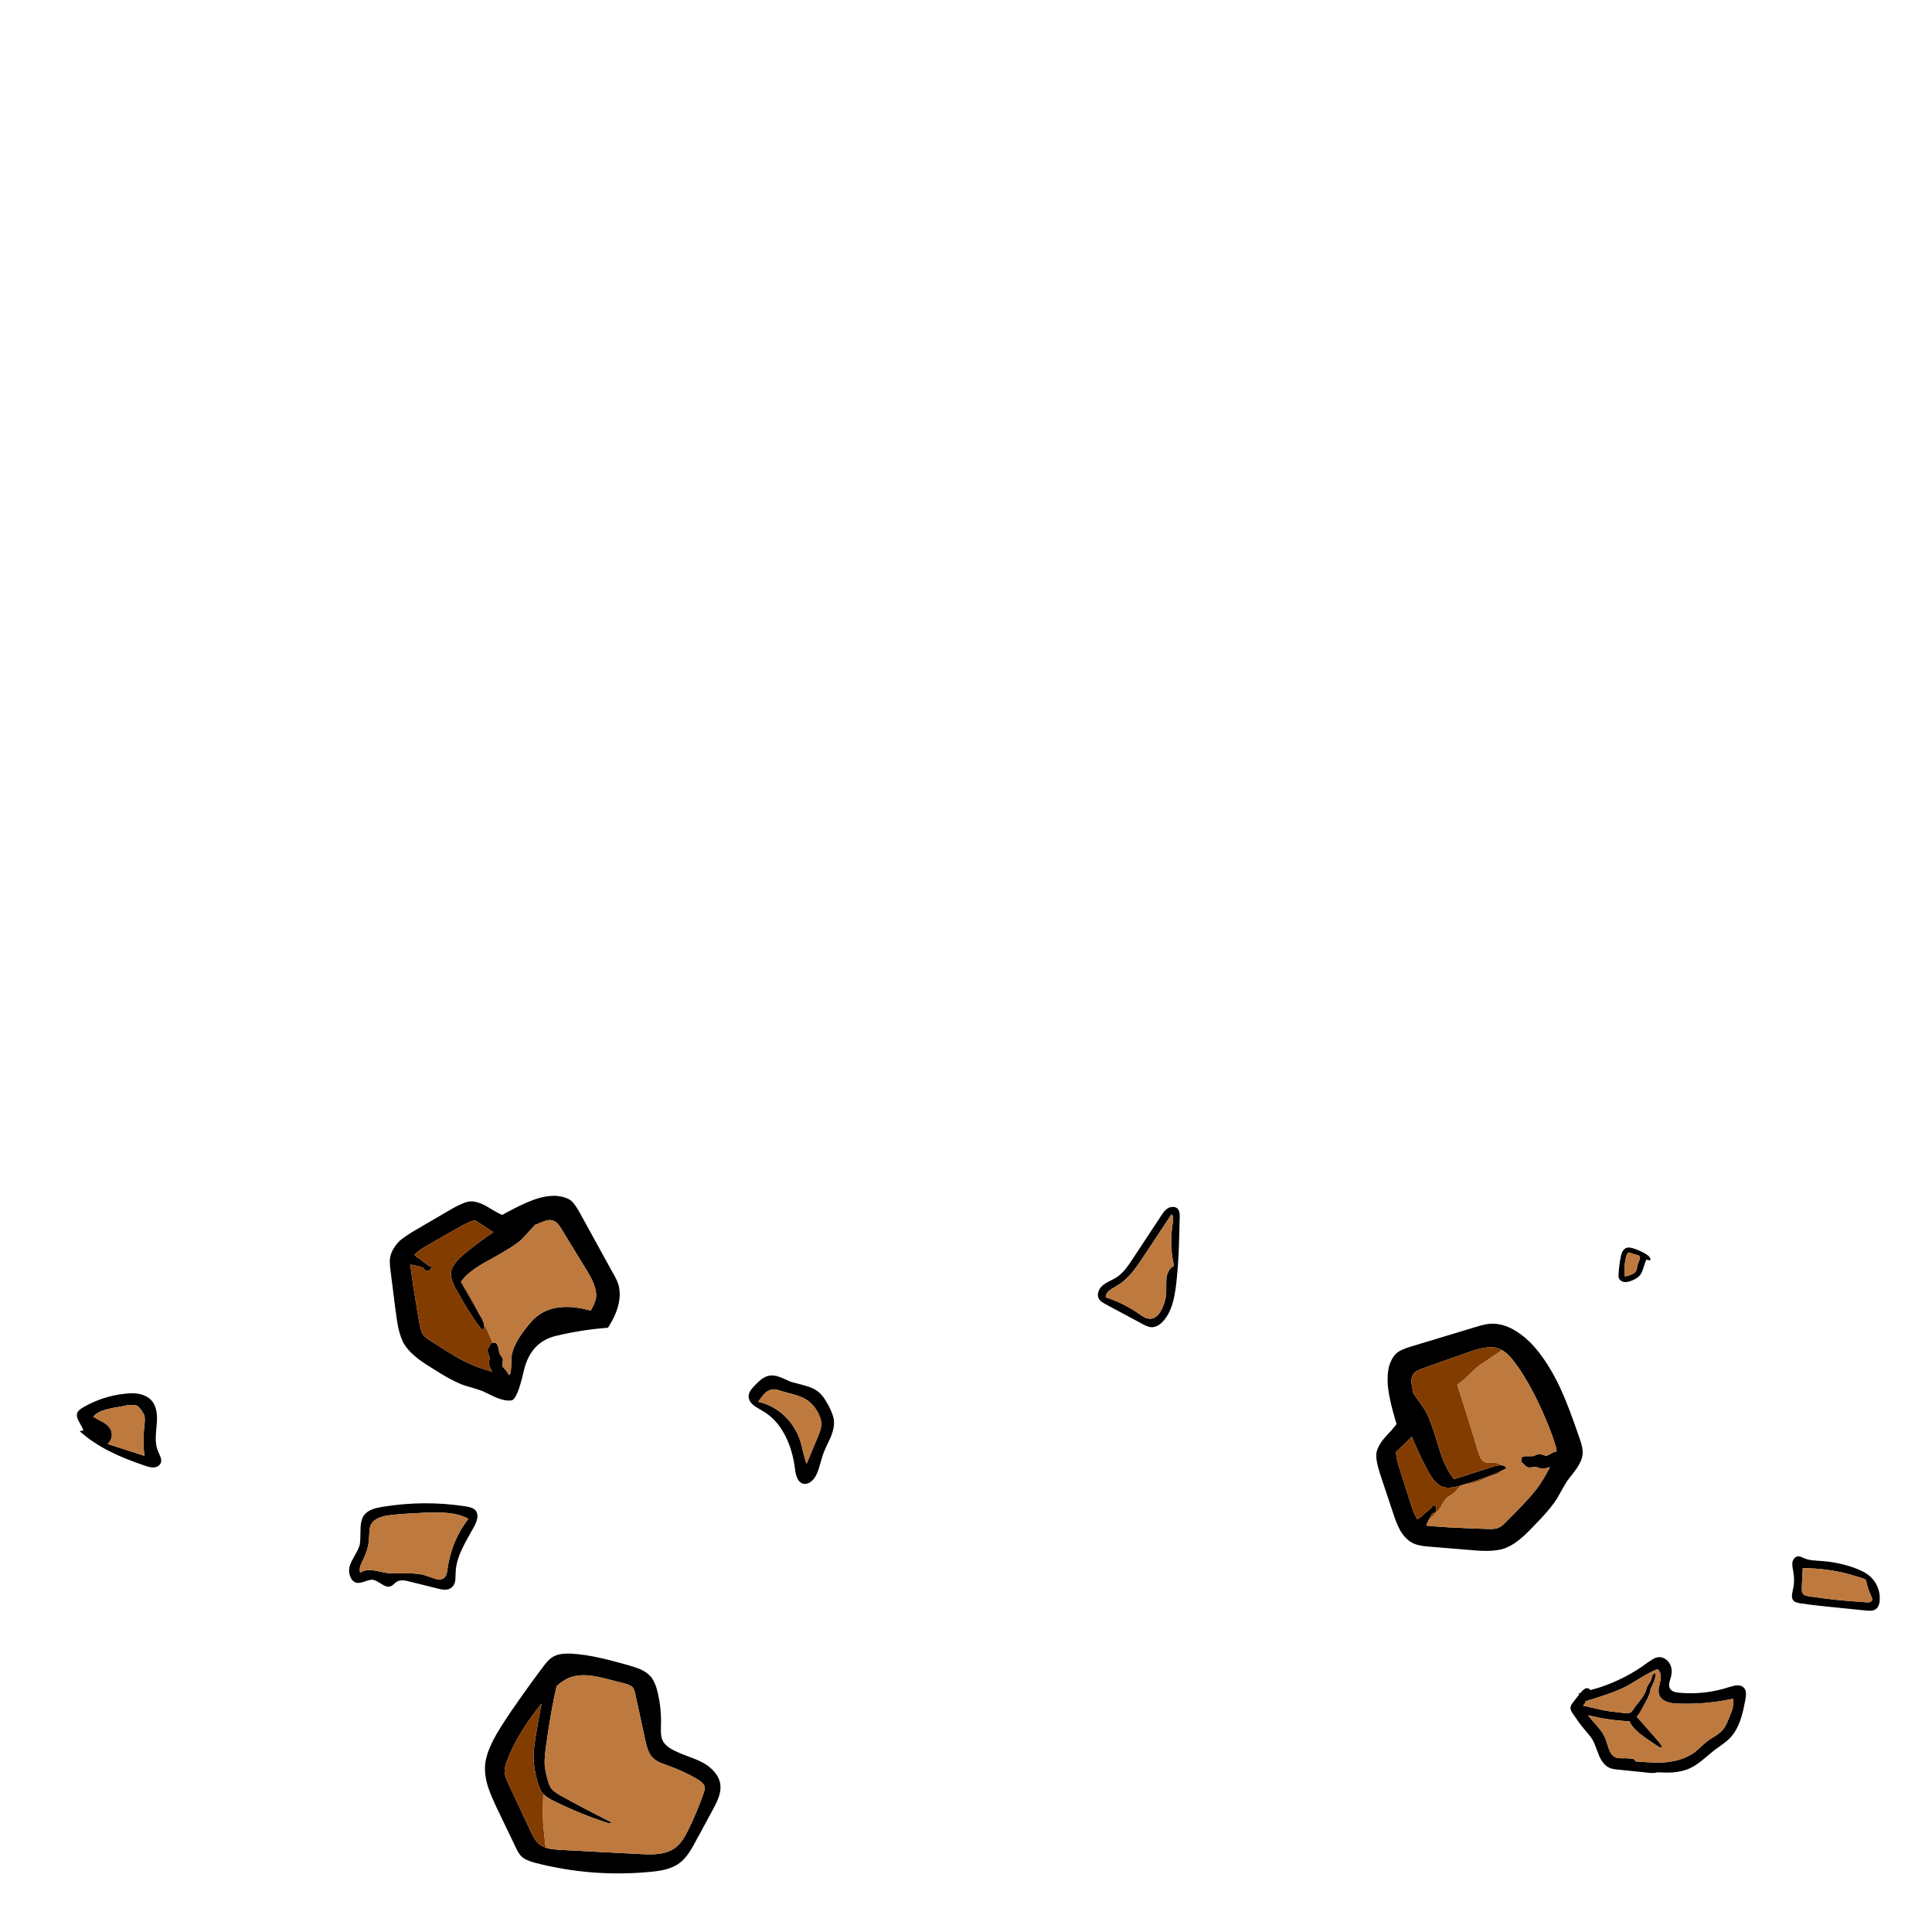 
<svg xmlns="http://www.w3.org/2000/svg" version="1.1" xmlns:xlink="http://www.w3.org/1999/xlink" preserveAspectRatio="none" x="0px" y="0px" width="500px" height="500px" viewBox="0 0 500 500">
<defs>
<g id="Ground_Break_debri_shrapnal_10G_0_Layer0_0_FILL">
<path fill="#000000" stroke="none" d="
M 31.55 -8.7
Q 27.8 -7.25 21.7 -2.2
L -13.4 26.45
Q -19.75 31.5 -22.1 35.15 -22.6 35.9 -22.85 36.7 -34 46.8 -39.6 53.3 -48.95 64.3 -53.1 75.3 -56.3 84 -57.75 97.35 -58.5 105 -59.8 120.15 -60.45 125.1 -62.15 134.8 -63.6 143.5 -63.45 149.45 -63.3 163.6 -55.55 179.65 -50.6 190.05 -38.8 207.15 -35.45 211.95 -32.75 214.3 -28.7 217.65 -24.7 217.65 -19.65 217.8 -15.25 213 -12.35 209.75 -9 203.25 8.5 168.65 37.8 144.15 45.85 137.15 51.65 138.6 55.7 139.35 58.8 143.9 60.6 146.5 63.7 152.45 69.55 162.05 78.5 164.5 83.45 166.05 88.35 164.9 93.55 163.75 96.9 160.25 99.75 157 101.3 151.65 101.85 149.75 103.25 141.95 108.95 102.3 127.75 64.95 131.5 58.05 134.5 52.75 137.5 53.4 139.55 51.7 142.8 49.25 142 41.1
L 141.9 39.3
Q 142.55 37.85 143.3 36.55
L 141.5 36.4 139.95 22.8
Q 139.15 15.8 136.85 13.2 134.1 10.35 127.35 9.35 111.3 6.2 101.05 5.3 93.8 4.8 90.15 4.4 83.95 3.9 79.4 2.7 74.75 1.4 67.75 -1.8 58 -6.25 56.2 -7 41.3 -12.85 31.55 -8.7
M 126.45 35.15
L 128 35.25
Q 123.75 43.55 117.8 55.1 105.45 78.95 100.55 94.75 99.25 99.05 93.95 120.55 90.15 136.35 85.75 145.85 81.2 146.6 76.8 143.35 72.95 140.65 70.05 136 66.55 130.3 64.65 127.55 61.25 122.9 57.5 120.95 50.75 117.3 41.8 121.2 34.8 124.3 27.4 131.6 -2.25 159.2 -25.2 194.6 -30.8 190.7 -35.2 183.3 -37.65 178.75 -41.65 169.15 -47 157.25 -47.25 150.25 -47.5 145.2 -46.1 137.8 -44 129.35 -43.35 125.2 -42.45 120.05 -42.05 110.95 -41.65 101 -41.15 96.7 -37.25 73.75 -17.15 51.6 -10.05 44.05 1.65 33.85 6.95 29.15 11.2 25.55
L 16 25.9
Q 22.9 20.75 25.5 18 29.1 14.15 31.05 12.45 34.3 9.35 37.4 8.3 42.05 6.75 47.9 8.4 51.8 9.6 57.9 12.95 67.1 17.65 70.45 18.8 79 21.8 97.7 22.7 104.7 23.05 110.25 23.85
L 96.15 32.9
Q 80.2 43.55 62.7 59 61.25 60.15 60.2 61.3 58.15 60.3 55.05 59.65 46.75 58.05 36 59.25 29.75 59.9 16.9 62.35
L 2.8 65.2
Q -1.35 66.35 -2.15 68.2 1.25 70.25 9.4 70.8
L 53.6 73.65
Q 55.55 73.75 57.25 73.65 57.5 76.75 58 79.45 58.4 81.65 60.5 88.55
L 65.15 103.95
Q 67.5 110.45 68.15 111.6 69.3 113.55 71.9 117.3 72.65 118.75 74.2 123.65 76.95 131.6 81.85 138.2 82.5 139.1 83.05 139.1 84.6 139.5 84.85 137.4 85.25 135.2 83.7 132.2 81.75 129 80.95 127.3 80.3 125.6 79.65 122.35 78.9 118.75 78.5 117.45 78 115.9 76.7 113.55 75.15 110.7 74.75 109.8 72.4 104.75 71.35 96.05 69.95 83.6 69.55 81.8 68.5 77.5 68.4 76.1 68 72.7 68.9 70.4 69.95 68.05 74.1 64.7
L 83.55 57.3
Q 92.5 49.9 99.35 45.35
L 125.45 28.9
Q 125.15 28 125.05 27.35 126.1 29.95 126.45 35.15 Z"/>

<path fill="#BD793E" stroke="none" d="
M 128 35.25
L 126.45 35.15
Q 126.1 29.95 125.05 27.35 125.15 28 125.45 28.9
L 99.35 45.35
Q 92.5 49.9 83.55 57.3
L 74.1 64.7
Q 69.95 68.05 68.9 70.4 68 72.7 68.4 76.1 68.5 77.5 69.55 81.8 69.95 83.6 71.35 96.05 72.4 104.75 74.75 109.8 75.15 110.7 76.7 113.55 78 115.9 78.5 117.45 78.9 118.75 79.65 122.35 80.3 125.6 80.95 127.3 81.75 129 83.7 132.2 85.25 135.2 84.85 137.4 84.6 139.5 83.05 139.1 82.5 139.1 81.85 138.2 76.95 131.6 74.2 123.65 72.65 118.75 71.9 117.3 69.3 113.55 68.15 111.6 67.5 110.45 65.15 103.95
L 60.5 88.55
Q 58.4 81.65 58 79.45 57.5 76.75 57.25 73.65 55.55 73.75 53.6 73.65
L 9.4 70.8
Q 1.25 70.25 -2.15 68.2 -1.35 66.35 2.8 65.2
L 16.9 62.35
Q 29.75 59.9 36 59.25 46.75 58.05 55.05 59.65 58.15 60.3 60.2 61.3 61.25 60.15 62.7 59 80.2 43.55 96.15 32.9
L 110.25 23.85
Q 104.7 23.05 97.7 22.7 79 21.8 70.45 18.8 67.1 17.65 57.9 12.95 51.8 9.6 47.9 8.4 42.05 6.75 37.4 8.3 34.3 9.35 31.05 12.45 29.1 14.15 25.5 18 22.9 20.75 16 25.9
L 11.2 25.55
Q 6.95 29.15 1.65 33.85 -10.05 44.05 -17.15 51.6 -37.25 73.75 -41.15 96.7 -41.65 101 -42.05 110.95 -42.45 120.05 -43.35 125.2 -44 129.35 -46.1 137.8 -47.5 145.2 -47.25 150.25 -47 157.25 -41.65 169.15 -37.65 178.75 -35.2 183.3 -30.8 190.7 -25.2 194.6 -2.25 159.2 27.4 131.6 34.8 124.3 41.8 121.2 50.75 117.3 57.5 120.95 61.25 122.9 64.65 127.55 66.55 130.3 70.05 136 72.95 140.65 76.8 143.35 81.2 146.6 85.75 145.85 90.15 136.35 93.95 120.55 99.25 99.05 100.55 94.75 105.45 78.95 117.8 55.1 123.75 43.55 128 35.25 Z"/>
</g>

<g id="Ground_Break_debri_shrapnal_9G_0_Layer0_0_FILL">
<path fill="#000000" stroke="none" d="
M 56.15 18.65
Q 56.05 16.2 55.75 14.9 55.25 12.85 54 11.8 52.25 10.25 49.1 10.65 47.9 10.8 43.55 12.1 35.65 14.45 26.4 11.55 18.45 9.05 10.7 3.1 5.55 -1.05 2.5 0.4 0.85 1.2 0.25 3.35 -0.25 5.3 0.25 7.5 0.75 9.9 2.65 13.25 5.6 18.55 5.75 18.9 7.25 21.95 9.55 28.5 11.9 34.1 15.3 36.5 17.35 37.95 21.85 39.4 25.1 40.3 26.6 40.55 29.3 40.95 31.45 40.6 34.4 40.1 38.25 37.7 44.3 33.85 44.65 33.7 48.35 32.2 50.15 31.35 53.2 29.85 54.55 27.8 55.7 26 56.05 23.4 56.25 21.7 56.15 18.65
M 48.85 13.7
Q 49.05 15.3 49.55 18.45 49.8 21.2 48.85 22.95 48.15 24.35 46.5 25.55 45.65 26.1 43.35 27.35 41.55 28.45 37.9 30.7 34.7 32.55 32.05 33.2 28.05 34.1 23.45 32.85 19.45 31.7 17.55 29.5 16.6 28.45 15.75 26.9 15.5 26.4 14.45 24.05
L 8.3 9.4
Q 10.35 10.2 13.4 12.1 17.2 14.45 18.3 15 22.95 17.55 28.85 18.45 32.85 18.8 35.75 18.55 43.1 17.7 48.85 13.7 Z"/>

<path fill="#BD793E" stroke="none" d="
M 49.55 18.45
Q 49.05 15.3 48.85 13.7 43.1 17.7 35.75 18.55 32.85 18.8 28.85 18.45 22.95 17.55 18.3 15 17.2 14.45 13.4 12.1 10.35 10.2 8.3 9.4
L 14.45 24.05
Q 15.5 26.4 15.75 26.9 16.6 28.45 17.55 29.5 19.45 31.7 23.45 32.85 28.05 34.1 32.05 33.2 34.7 32.55 37.9 30.7 41.55 28.45 43.35 27.35 45.65 26.1 46.5 25.55 48.15 24.35 48.85 22.95 49.8 21.2 49.55 18.45 Z"/>
</g>

<g id="Ground_Break_debri_shrapnal_8G_0_Layer1_0_FILL">
<path fill="#000000" stroke="none" d="
M 84.5 44.25
L 86.75 13.85
Q 87.05 9.8 86.35 7.7 84.75 3.15 78.15 1.15 72.3 -0.6 64.9 0.3 59.45 0.95 51.6 3.3 40.95 6.6 28 11.65 20.45 14.65 4.85 21.15 3.1 21.95 2.45 22.4 1.2 23.2 0.55 24.25 -0.4 25.85 0.3 28 1 30 2.6 31.25 4.05 32.3 6.15 32.95 7.5 33.3 10.1 33.7 36.35 38.15 46.45 39.75 52.2 40.65 55.45 41.55 60.25 42.9 63.65 45.1 64.8 45.85 68.05 48.5 70.75 50.7 72.6 51.65 75.25 53 78.05 52.8 81.1 52.6 82.7 50.6 83.65 49.35 84.05 47.6 84.3 46.5 84.5 44.25
M 70.85 5.75
Q 78.7 6.05 80.85 10.4 81.85 12.3 81.7 15.05 81.65 16.6 80.95 19.85 78.45 33.35 79.9 46.2 77.65 47.5 74.55 46.05 73.05 45.3 69.45 42.65 64.05 38.6 56 36.25 50.95 34.8 41.2 33.2 26.45 30.65 5.8 27.25 6.15 25.9 7.75 25.05 8.8 24.5 10.85 23.95 26.6 19.9 39.05 10.5 40.85 12.1 43.65 12.4 46.1 12.7 48.8 12 50.65 11.45 53.55 10.15 57.2 8.45 58.3 8.05 64.2 5.6 70.85 5.75 Z"/>

<path fill="#BD793E" stroke="none" d="
M 80.85 10.4
Q 78.7 6.05 70.85 5.75 64.2 5.6 58.3 8.05 57.2 8.45 53.55 10.15 50.65 11.45 48.8 12 46.1 12.7 43.65 12.4 40.85 12.1 39.05 10.5 26.6 19.9 10.85 23.95 8.8 24.5 7.75 25.05 6.15 25.9 5.8 27.25 26.45 30.65 41.2 33.2 50.95 34.8 56 36.25 64.05 38.6 69.45 42.65 73.05 45.3 74.55 46.05 77.65 47.5 79.9 46.2 78.45 33.35 80.95 19.85 81.65 16.6 81.7 15.05 81.85 12.3 80.85 10.4 Z"/>
</g>

<g id="Ground_Break_debri_shrapnal_7G_0_Layer0_0_FILL">
<path fill="#000000" stroke="none" d="
M 66.2 17.2
Q 67.55 14.7 68.05 13.15 68.8 10.85 68.45 8.9 67.6 5.1 62.55 2.7 57.4 0.05 51.4 0 45.45 -0.05 40.3 2.45 34.4 5.25 27.6 12.9 17.5 24.3 11.05 37.85 8 43.7 7.95 43.85 6 47.2 3.95 49.2 3.25 49.9 1.75 51.3 0.5 52.6 0.2 53.85 -0.35 55.6 0.75 57.5 1.7 59.25 3.5 60.3 4.95 61.1 7.15 61.65 9.75 62.25 11.05 62.55 19.1 64.3 25.15 68.7 28.35 70.9 29.65 71.5 32.4 72.75 34.5 71.9 35.65 71.4 36.65 70.25 37.2 69.6 38.35 67.95 42.1 61.9 49 49.2 60.5 27.85 66.2 17.2
M 41.25 7.3
Q 41.85 7 42.75 7.1 42.95 7.15 44.25 7.4 49.6 8.45 55.75 8.15 57.55 8.05 58.45 8.2 59.85 8.45 60.5 9.45 61.3 10.85 59.95 13.75 53.85 25.9 51.65 30.15 46.9 39.35 42.85 46.3
L 35.75 58.45
Q 33.9 61.25 32.55 61.9 31.25 62.4 29.6 62.05 28.6 61.85 26.75 61.05 16.95 56.6 11.35 53.75 19.2 34.7 31.05 19.25 33.75 15.7 39.55 8.8 40.45 7.6 41.25 7.3 Z"/>

<path fill="#BD793E" stroke="none" d="
M 42.75 7.1
Q 41.85 7 41.25 7.3 40.45 7.6 39.55 8.8 33.75 15.7 31.05 19.25 19.2 34.7 11.35 53.75 16.95 56.6 26.75 61.05 28.6 61.85 29.6 62.05 31.25 62.4 32.55 61.9 33.9 61.25 35.75 58.45
L 42.85 46.3
Q 46.9 39.35 51.65 30.15 53.85 25.9 59.95 13.75 61.3 10.85 60.5 9.45 59.85 8.45 58.45 8.2 57.55 8.05 55.75 8.15 49.6 8.45 44.25 7.4 42.95 7.15 42.75 7.1 Z"/>
</g>

<g id="Ground_Break_debri_shrapnal_6G_0_Layer0_0_FILL">
<path fill="#000000" stroke="none" d="
M -1.9 -175.95
Q -22.2 -157.75 -52.7 -109.8 -64.7 -109 -87.6 -110.3 -108.7 -110.6 -120.45 -103.3 -130.85 -96 -145.2 -72.8
L -185.8 -6.1
Q -198.85 15 -204.05 28.3 -210.55 48.6 -205.9 65.55 -203.3 74.4 -192.6 89 -138.95 164.25 -135.3 168.7 -118.1 191.35 -102.2 201.8 -88.4 210.1 -68.6 213.75 -56.1 216.4 -32.9 217.7 16.35 221.6 41.1 217.4 65.6 211.95 77.05 210.4 97.1 209.6 107 208.8 124.45 207 134.6 199.95 144.5 193.45 128.9 137.7 113.5 81.95 151.55 47.8 189.6 13.7 233.35 -14.45 237.5 -69.4 212.25 -97.05 204.2 -105.35 185.7 -116.3
L 77.05 -186.4
Q 62.45 -195.5 54.1 -197.85 40.85 -200.7 21.8 -192.4 9.3 -186.15 -1.9 -175.95
M -114.7 -49.6
Q -102.7 -69.15 -94.1 -75.65
L -65.2 -73.3
Q -57.9 -72 -51.65 -72.55 -68.85 -39.7 -82.9 -4.8 -92.8 21.5 -87.1 36.1 -82.4 48.35 -60.25 61.9 -17.8 89.25 9.3 101.5 15.05 103.85 19.75 106.2 22.35 100.2 16.85 93.65 16.1 92.9 15.55 92.35
L 15.3 92.1
Q 15.05 92.1 14.5 91.6 11.9 89 9.05 86.65
L 4.6 84.3
Q 4.35 84.05 4.1 84.05
L -61.55 43.4
Q -61.55 42.6 -61.3 41.55 -59.75 30.9 -54.8 18.65 -47.5 0.95 -32.4 -21.75 -3.2 -66.55 3.3 -85.3 4.6 -90 10.35 -112.65 11.4 -118.15 12.7 -123.1 20.5 -132.7 24.95 -137.65 34.85 -149.15 45 -147.3 49.45 -147.85 60.1 -141.85
L 146.85 -91.3
Q 179.7 -72 185.7 -53 185.7 -50.9 186.7 -48.3 188.3 -39.2 187.75 -27.75 108.55 -9.75 95.8 47.55 83.3 104.6 97.1 129.9 110.65 154.9 107.5 157.25 107 158 106.2 158.3 103.1 155.65 98.95 153.6 89.3 150.7 88.25 149.4 86.15 147.6 84.6 142.4 83.05 137.7 81.2 135.9 78.35 133.8 72.6 131.2 69.75 129.1 63.75 121.3 58.3 115.3 54.4 115.3
L 49.45 118.15 46.8 119.45
Q 47.85 122.05 46.8 127.55 46.8 132.5 47.1 134.85 48.1 137.95 52.3 141.1 57 145.25 58.3 147.1 61.15 155.4 62.95 158.3 66.1 162.2 72.85 166.6 74.2 167.9 75.75 168.2 48.65 174.15 29.9 175.45 12.7 176.8 -2.7 176 -17.8 175.45 -59.75 172.35 -71.2 171.55 -77.2 168.95 -83.45 165.55 -91.8 155.65 -101.4 143.95 -139.2 94.7
L -158.45 68.4
Q -162.4 63.2 -164.2 60.05
L -145.2 54.6
Q -140.75 53.8 -139.45 54.05 -134 56.15 -130.85 56.95
L -123.55 49.65 -125.9 48.6
Q -123.3 46.25 -125.4 44.15 -129.05 46.25 -140.25 44.15 -142.6 43.9 -152.75 41.85 -159.5 41.85 -162.1 41.05 -163.7 40.25 -166.3 39.75 -163.7 29.6 -156.1 17.1
L -114.7 -49.6 Z"/>

<path fill="#833C00" stroke="none" d="
M -61.3 41.55
Q -61.55 42.6 -61.55 43.4
L 4.1 84.05
Q -8.65 74.4 -19.85 67.1 -43.85 52.5 -61.3 41.55
M -94.1 -75.65
Q -102.7 -69.15 -114.7 -49.6
L -156.1 17.1
Q -163.7 29.6 -166.3 39.75 -163.7 40.25 -162.1 41.05 -159.5 41.85 -152.75 41.85 -142.6 43.9 -140.25 44.15 -129.05 46.25 -125.4 44.15 -123.3 46.25 -125.9 48.6
L -123.55 49.65 -130.85 56.95
Q -134 56.15 -139.45 54.05 -140.75 53.8 -145.2 54.6
L -164.2 60.05
Q -162.4 63.2 -158.45 68.4
L -139.2 94.7
Q -101.4 143.95 -91.8 155.65 -83.45 165.55 -77.2 168.95 -71.2 171.55 -59.75 172.35 -17.8 175.45 -2.7 176 12.7 176.8 29.9 175.45 48.65 174.15 75.75 168.2 74.2 167.9 72.85 166.6 66.1 162.2 62.95 158.3 61.15 155.4 58.3 147.1 57 145.25 52.3 141.1 48.1 137.95 47.1 134.85 46.8 132.5 46.8 127.55 47.85 122.05 46.8 119.45
L 49.45 118.15
Q 31.7 103.85 15.55 92.35 16.1 92.9 16.85 93.65 22.35 100.2 19.75 106.2 15.05 103.85 9.3 101.5 -17.8 89.25 -60.25 61.9 -82.4 48.35 -87.1 36.1 -92.8 21.5 -82.9 -4.8 -68.85 -39.7 -51.65 -72.55 -57.9 -72 -65.2 -73.3
L -94.1 -75.65 Z"/>

<path fill="#BD793E" stroke="none" d="
M 12.7 -123.1
Q 11.4 -118.15 10.35 -112.65 4.6 -90 3.3 -85.3 -3.2 -66.55 -32.4 -21.75 -47.5 0.95 -54.8 18.65 -59.75 30.9 -61.3 41.55 -43.85 52.5 -19.85 67.1 -8.65 74.4 4.1 84.05 4.35 84.05 4.6 84.3
L 9.05 86.65
Q 11.9 89 14.5 91.6 15.05 92.1 15.3 92.1
L 15.55 92.35
Q 31.7 103.85 49.45 118.15
L 54.4 115.3
Q 58.3 115.3 63.75 121.3 69.75 129.1 72.6 131.2 78.35 133.8 81.2 135.9 83.05 137.7 84.6 142.4 86.15 147.6 88.25 149.4 89.3 150.7 98.95 153.6 103.1 155.65 106.2 158.3 107 158 107.5 157.25 110.65 154.9 97.1 129.9 83.3 104.6 95.8 47.55 108.55 -9.75 187.75 -27.75 188.3 -39.2 186.7 -48.3 185.7 -50.9 185.7 -53 179.7 -72 146.85 -91.3
L 60.1 -141.85
Q 49.45 -147.85 45 -147.3 34.85 -149.15 24.95 -137.65 20.5 -132.7 12.7 -123.1 Z"/>
</g>

<g id="Ground_Break_debri_shrapnal_5G_0_Layer0_0_FILL">
<path fill="#000000" stroke="none" d="
M 42.15 34.6
Q 43.05 32.8 43.15 30.6 43.3 27.05 41.3 22.65 38.05 14.9 33.25 11.65 30.15 9.55 23.7 8 16.45 6.25 13.8 4.9 14.7 2.45 14.55 0.05 10.65 -0.5 7.25 5.45 3.6 11.85 0.8 21.75 0.15 24.55 0.05 26 -0.2 28.35 0.45 30.15 2.6 35.85 12.7 37.15 22.15 38.5 32.8 38.65 34.95 38.75 36.25 38.6 38.1 38.35 39.5 37.55 41.2 36.55 42.15 34.6
M 20.8 15.55
Q 23.9 16 25.45 16.25 28.25 16.65 29.8 17.8 31.65 19.2 33.55 23.05 34.85 25.65 35.3 27 36.05 29.3 35.85 31.25 27.55 31.75 22.8 31.6 15.6 31.4 9.9 29.95 8.6 29.6 8.05 29.3 7.05 28.8 6.6 28 5.95 26.9 6.4 25.25 6.5 25.05 7.55 22.4 7.95 21.25 8.25 19.6 8.6 17.7 8.75 16.7 8.95 14.7 9.8 14.15 10.35 13.6 11.75 13.4 13.6 13.25 16.3 14.1 19.3 15.2 20.8 15.55 Z"/>

<path fill="#BD793E" stroke="none" d="
M 25.45 16.25
Q 23.9 16 20.8 15.55 19.3 15.2 16.3 14.1 13.6 13.25 11.75 13.4 10.35 13.6 9.8 14.15 8.95 14.7 8.75 16.7 8.6 17.7 8.25 19.6 7.95 21.25 7.55 22.4 6.5 25.05 6.4 25.25 5.95 26.9 6.6 28 7.05 28.8 8.05 29.3 8.6 29.6 9.9 29.95 15.6 31.4 22.8 31.6 27.55 31.75 35.85 31.25 36.05 29.3 35.3 27 34.85 25.65 33.55 23.05 31.65 19.2 29.8 17.8 28.25 16.65 25.45 16.25 Z"/>
</g>

<g id="Ground_Break_debri_shrapnal_3G_0_Layer0_0_FILL">
<path fill="#000000" stroke="none" d="
M 81.35 35.75
Q 83.7 33.15 83.9 29.65 84.15 25.85 81.5 24.25 80.1 23.45 76.8 23.3 73.5 23.15 72.1 22.3 70.9 21.6 68.3 17.85 66.15 14.8 64.05 14.8 63.2 14.75 61.9 15.2 60.35 15.8 59.85 15.85 56.8 16.5 52.45 12.95 46.6 8.7 39.1 3.05 36.75 1.25 35.1 0.55 32.7 -0.45 30.75 0.3 28.7 0.9 27.25 3.3 26.9 3.95 25.15 7.8 22.55 13.45 16.3 19.05 12.65 22.35 4.85 28.35 -1.15 33.15 0.3 37.25 1.1 39.2 4.4 41.25 25.7 54.35 50.75 60.25 54.35 61.05 56.65 61.1 59.9 61.15 62.25 59.85 65.3 58.1 67.5 52.9 70.45 45.95 71.5 44.55 72.95 42.65 76.3 40.1 80 37.25 81.35 35.75
M 41.7 12.1
Q 45.05 15.3 52.25 18.2 61.1 21.7 63.65 23.3 68.1 26.5 70.4 27.75 74.4 29.95 77.6 29.1 77.45 31.1 75.75 33.1 75.25 33.65 72.35 36.3 67.25 40.7 64.5 46.85 63.95 47.95 62.9 50.15 61.9 52.05 60.75 53.05 56.8 56.35 48.25 53.9 43.9 52.7 38.15 50.7 34.8 49.55 28.15 47.15 19.85 43.95 16.15 41.95 9.7 38.55 6.1 34.05 20.3 25.85 28.8 11.55 29.8 9.8 30.4 9 31.45 7.7 32.65 7.25 34.85 6.5 37.45 8.35 37.85 8.6 41.7 12.1 Z"/>

<path fill="#BD793E" stroke="none" d="
M 52.25 18.2
Q 45.05 15.3 41.7 12.1 37.85 8.6 37.45 8.35 34.85 6.5 32.65 7.25 31.45 7.7 30.4 9 29.8 9.8 28.8 11.55 20.3 25.85 6.1 34.05 9.7 38.55 16.15 41.95 19.85 43.95 28.15 47.15 34.8 49.55 38.15 50.7 43.9 52.7 48.25 53.9 56.8 56.35 60.75 53.05 61.9 52.05 62.9 50.15 63.95 47.95 64.5 46.85 67.25 40.7 72.35 36.3 75.25 33.65 75.75 33.1 77.45 31.1 77.6 29.1 74.4 29.95 70.4 27.75 68.1 26.5 63.65 23.3 61.1 21.7 52.25 18.2 Z"/>
</g>

<g id="Ground_Break_debri_shrapnal_2G_0_Layer0_0_FILL">
<path fill="#000000" stroke="none" d="
M 40 6.8
Q 40 4.1 39.05 3.05 37.95 1.8 35.2 1.85 31.6 1.9 30.75 1.65 30.8 1.4 31.3 0 23.9 2.5 16.3 7.7 10.25 11.8 3.15 18.3 1.1 20.1 0.45 21.4 -0.55 23.75 0.65 25.3 1.45 26.25 3.1 26.5 5.1 26.7 6.05 26.8 8.6 27.05 11.6 28.75 12.55 29.25 16.7 32.05 23.1 36.55 27.75 35.4 33.2 33.95 36.25 26.15 40.15 16.9 40 6.8
M 33.25 18.2
L 31.75 22.5
Q 31.15 24.8 30.35 26.25 29.45 28.15 28.4 28.7 27.85 28.95 26.55 29.15 24.25 29.5 22.8 29.15 21.6 28.75 19.35 27.2 13.65 22.95 7.1 20.35 17.85 10.35 20 8.3 20.35 10.05 21.7 11.3 23.1 12.55 24.85 12.7 26.95 12.9 29.55 11.4 32.5 9.45 34 8.6 34.85 10.6 34.45 13.35 34.25 14.85 33.25 18.2 Z"/>

<path fill="#BD793E" stroke="none" d="
M 31.75 22.5
L 33.25 18.2
Q 34.25 14.85 34.45 13.35 34.85 10.6 34 8.6 32.5 9.45 29.55 11.4 26.95 12.9 24.85 12.7 23.1 12.55 21.7 11.3 20.35 10.05 20 8.3 17.85 10.35 7.1 20.35 13.65 22.95 19.35 27.2 21.6 28.75 22.8 29.15 24.25 29.5 26.55 29.15 27.85 28.95 28.4 28.7 29.45 28.15 30.35 26.25 31.15 24.8 31.75 22.5 Z"/>
</g>

<g id="Ground_Break_debri_shrapnal_1G_0_Layer0_0_FILL">
<path fill="#000000" stroke="none" d="
M 62.25 -3.85
Q 59.25 -7.7 56.15 -9.1 53.15 -10.45 47.2 -10.2 28.55 -9.85 18.5 -8.55 2.6 -6.5 -8.85 -1 -22.45 6.15 -25.2 16.1 -26.05 19.05 -26.05 25.05
L -26.65 61.1
Q -26.65 65.8 -25.95 68.05 -24.75 71.75 -19.95 75 -16.75 76.9 -12.55 78.1 -5.25 80.25 10.4 80.45 12.3 83.1 15.4 88.7 18.4 93.6 21.85 95.4 25.1 96.95 32.6 96.95
L 54.35 96.7
Q 61.15 96.7 65.1 95.9 70.95 94.55 74.05 91 75.85 88.95 77.75 84.4 87.55 60.65 88.15 59.2 91 51.8 91.15 46.55 91.15 42.1 89.1 36.85 87.9 33.5 84.8 27.9 78.5 15.7 73.8 10.45 69.05 5.45 67 2.95 63.9 -1.6 62.25 -3.85
M 57.2 10.35
Q 57.2 9.85 57.2 9.5 62.6 14.9 65.7 19.2 68.45 23.15 70.45 26.85 72.6 30.4 77.9 40.8 79.55 43.7 79.65 45.45 79.9 47.4 78.7 50.7 77.4 54.65 71.3 70.9
L 67.95 79.3
Q 67.25 80.95 66.75 81.9
L 64.5 79.85 62.7 78.2
Q 61.85 77.35 61.75 76.9 61.5 75.2 61.05 74.5
L 58.4 73.9 58.4 74.5
Q 57.55 74.25 57.35 75.1 58.4 75.55 59.5 78.45 59.7 79.15 60.9 81.9 61.75 83.35 61.85 84.15 62 84.65 62.25 85.35 59.5 86.2 55.4 86.2
L 33.7 86.2
Q 27.35 86.2 24.5 85.25
L 20.9 77.95
Q 20.05 76.05 19.2 74.75 29.25 74 39.55 72.1 47.3 70.65 49.8 67.2 52.05 64.35 52.05 57.05 52.3 43.1 51.25 34.95 51 33.3 50.75 31.85 48.95 32.1 48.25 34.25 47.9 35.45 47.75 37.25
L 47.75 60.15
Q 45.05 61.35 41.1 62.05 35.7 63.05 28.3 62.8 13.35 62.45 8.1 63.65 6.7 64 0.6 66 -0.95 66.5 -2.4 66.95 -5.75 66.5 -7.55 66.25 -11.6 65.55 -12.8 62.9 -13.4 61.85 -13.65 58.5
L -14.45 30.55
Q -14.7 20 -11.1 15.95 -10.65 15.5 -10.05 14.9 -8.25 13.2 -5.25 11.8 4.65 7.5 22.45 4.95 37 3.05 46.7 3.2 48.95 3.2 50.05 3.55 50.15 3.55 50.4 3.65 50.15 4.85 50.4 6.15 51 8.9 50.9 9.4 50.75 10 49.8 11.2 48.95 12.25 48.85 12.85 48.6 13.95 48.95 15.7 48.95 16.7 48 19.2 47.3 21.2 47.75 22.3
L 49.9 23.35
Q 50.4 22.75 51.7 22.3 53.05 21.6 53.5 21.1 54.1 20.4 54.35 18.95 54.6 17.15 54.8 16.7 56.25 14.75 56.75 13.8 57.2 12.6 57.2 10.35 Z"/>

<path fill="#833C00" stroke="none" d="
M 45.05 40.2
Q 44.3 41.75 43.35 42.5 42.15 43.45 38.95 43.45 17.45 43.1 0.25 43.2 -0.25 40.7 -2.05 37.25 -4.55 32.2 -4.9 31.35 -5.85 29.2 -6.8 25.75 -7.9 21.95 -8.5 20 -8.95 17.85 -10.05 14.9 -10.65 15.5 -11.1 15.95 -14.7 20 -14.45 30.55
L -13.65 58.5
Q -13.4 61.85 -12.8 62.9 -11.6 65.55 -7.55 66.25 -5.75 66.5 -2.4 66.95 -0.95 66.5 0.6 66 6.7 64 8.1 63.65 13.35 62.45 28.3 62.8 35.7 63.05 41.1 62.05 45.05 61.35 47.75 60.15
L 47.75 37.25
Q 47.9 35.45 48.25 34.25 46.7 34.85 45.85 37.45 45.6 38.4 45.05 40.2
M 52.2 36.75
Q 51.85 35.65 51.25 34.95 52.3 43.1 52.05 57.05 52.05 64.35 49.8 67.2 47.3 70.65 39.55 72.1 29.25 74 19.2 74.75 20.05 76.05 20.9 77.95
L 24.5 85.25
Q 27.35 86.2 33.7 86.2
L 55.4 86.2
Q 59.5 86.2 62.25 85.35 62 84.65 61.85 84.15 61.75 83.35 60.9 81.9 59.7 79.15 59.5 78.45 58.4 75.55 57.35 75.1 57.55 74.25 58.4 74.5
L 58.4 73.9 61.05 74.5
Q 61.5 75.2 61.75 76.9 61.85 77.35 62.7 78.2
L 64.5 79.85
Q 64.25 79.4 64.15 79.3 61.75 73.8 59.7 71.4 57.2 69 56.35 67.45 55.8 66.5 55.3 64.45 54.8 62.45 54.35 61.5 52.65 59.2 52.3 57.75 51.95 56.7 52.2 55.15 52.55 53.45 52.65 52.5 53.05 50.25 52.65 46.55 52.2 42.1 52.2 40.55
L 52.2 36.75 Z"/>

<path fill="#BD793E" stroke="none" d="
M 57.2 9.5
Q 57.2 9.85 57.2 10.35 57.2 12.6 56.75 13.8 56.25 14.75 54.8 16.7 54.6 17.15 54.35 18.95 54.1 20.4 53.5 21.1 53.05 21.6 51.7 22.3 50.4 22.75 49.9 23.35
L 47.75 22.3
Q 47.3 21.2 48 19.2 48.95 16.7 48.95 15.7 48.6 13.95 48.85 12.85 48.95 12.25 49.8 11.2 50.75 10 50.9 9.4 51 8.9 50.4 6.15 50.15 4.85 50.4 3.65 50.15 3.55 50.05 3.55 48.95 3.2 46.7 3.2 37 3.05 22.45 4.95 4.65 7.5 -5.25 11.8 -8.25 13.2 -10.05 14.9 -8.95 17.85 -8.5 20 -7.9 21.95 -6.8 25.75 -5.85 29.2 -4.9 31.35 -4.55 32.2 -2.05 37.25 -0.25 40.7 0.25 43.2 17.45 43.1 38.95 43.45 42.15 43.45 43.35 42.5 44.3 41.75 45.05 40.2 45.6 38.4 45.85 37.45 46.7 34.85 48.25 34.25 48.95 32.1 50.75 31.85 51 33.3 51.25 34.95 51.85 35.65 52.2 36.75
L 52.2 40.55
Q 52.2 42.1 52.65 46.55 53.05 50.25 52.65 52.5 52.55 53.45 52.2 55.15 51.95 56.7 52.3 57.75 52.65 59.2 54.35 61.5 54.8 62.45 55.3 64.45 55.8 66.5 56.35 67.45 57.2 69 59.7 71.4 61.75 73.8 64.15 79.3 64.25 79.4 64.5 79.85
L 66.75 81.9
Q 67.25 80.95 67.95 79.3
L 71.3 70.9
Q 77.4 54.65 78.7 50.7 79.9 47.4 79.65 45.45 79.55 43.7 77.9 40.8 72.6 30.4 70.45 26.85 68.45 23.15 65.7 19.2 62.6 14.9 57.2 9.5 Z"/>
</g>

<g id="Ground_Break_debri_shrapnal_4G_0_Layer0_0_FILL">
<path fill="#000000" stroke="none" d="
M -82.85 -31.75
Q -96.35 -19.35 -99.15 -8.9 -100.5 -3.9 -100.2 2.55 -99.95 6.55 -98.8 14.05 -93.05 50.25 -84.3 94.4 -77.9 124.85 -72.65 141.15 -64.8 164.45 -54.6 176.4 -44.3 188.45 -26.65 197.2 -15.55 202.6 6.5 210.05
L 65.35 229.65
Q 76.1 233.7 83 233.2 90.65 232.7 102.7 225.35 177.2 179.95 231.9 111.7 240.95 100.45 245.55 92.45 251.85 81.25 253.25 70.85 254.45 61.75 252.2 50.4 251 44.8 248.3 35.25 248.3 35.55 248.35 35.85 247.35 32.15 245.9 28.15 244.671 24.463 243.6 20.7 243.697 20.919 243.8 21.15
L 230.5 -21
Q 226.65 -33.35 223.35 -39.75 218.3 -49.75 211.2 -54.95 202.4 -61.35 189.45 -61.6 178.4 -61.9 166.3 -57.5 159.9 -55.3 144.9 -48.05 131.45 -41.75 123.3 -39.3 112.75 -36.3 105.85 -38.15 100.7 -39.45 95.25 -44 92.7 -46.1 86.35 -52.55 69.5 -70.05 48.8 -82.55 34.2 -91.55 23.1 -92.3 14.85 -92.65 5 -88.85 -0.9 -86.4 -12.05 -80.1 -36.55 -65.85 -48.7 -57.75 -68.75 -44.65 -82.85 -31.75
M -60.05 -3.5
Q -55 -15.95 -42.2 -27 -33.95 -34.15 -17.05 -44.4
L 4.1 -57.35
Q 8 -59.65 9.7 -60.3 13 -61.7 15.7 -61.7 20.3 -61.6 26.85 -57.1
L 85.8 -20.4
Q 93.6 -15.5 97.85 -13.7 104.8 -10.45 110.9 -10.2 117.15 -9.8 124.8 -12.65 128.25 -14.1 138 -18.85 158.3 -29 182.15 -35.75 193.95 -38.9 198.9 -34.65 200.15 -33.65 202.95 -28.8 216.5 -1.7 226.5 25.8 230.1 36 231.45 42.3 233.45 51.5 232.45 59.1 230.85 71.3 221.6 83.65 215.6 91.65 202.4 103.8
L 115.25 184.8
Q 107 192.35 101.8 195.75 99.7 197.15 97.6 198.15 91.65 201.1 86 201.6 81.4 201.95 74.5 200.25 70.15 199.3 65.1 197.55
L -9.25 171.85
Q -21.4 167.75 -26.35 163.35 -31.25 159 -36 148.65 -47.1 124.8 -53.9 95.05 -58.3 76.15 -61.2 52.75 -50.05 68.65 -34.55 89.9 -26.45 100.7 -24.7 102.75 -19.1 110.1 -14.1 115 -1.55 127.55 16.45 137.25
L 20.05 139.2
Q 29.4 144.15 35.9 144.8
L 36.3 144.8
Q 36.8 144.9 37.55 144.9 44.45 145.05 56.2 140.9 98.35 125.9 136.75 105.45 138.1 104.75 138.8 103.4 139.4 102 138.35 101.45 96.45 116.15 56.5 128.25 45.7 131.3 40.35 130.6 34.9 129.95 26.15 125.1 15 118.75 10.9 115.6 5.25 111.3 -0.65 104.55 -4.35 100.55 -11 92.05 -45.55 47.75 -64.1 18.6 -64.2 18 -64.15 17.5 -63.7 5.6 -60.05 -3.5 Z"/>

<path fill="#833C00" stroke="none" d="
M 35.9 144.8
Q 29.4 144.15 20.05 139.2
L 16.45 137.25
Q -1.55 127.55 -14.1 115 -19.1 110.1 -24.7 102.75 -26.45 100.7 -34.55 89.9 -50.05 68.65 -61.2 52.75 -58.3 76.15 -53.9 95.05 -47.1 124.8 -36 148.65 -31.25 159 -26.35 163.35 -21.4 167.75 -9.25 171.85
L 65.1 197.55
Q 70.15 199.3 74.5 200.25 81.4 201.95 86 201.6 91.65 201.1 97.6 198.15 71.45 177.9 67.55 174.35 60.95 168.5 48.1 155.6 42.1 149.5 37.55 144.9 36.8 144.9 36.3 144.8
L 35.9 144.8 Z"/>

<path fill="#BD793E" stroke="none" d="
M -42.2 -27
Q -55 -15.95 -60.05 -3.5 -63.7 5.6 -64.15 17.5 -64.2 18 -64.1 18.6 -45.55 47.75 -11 92.05 -4.35 100.55 -0.65 104.55 5.25 111.3 10.9 115.6 15 118.75 26.15 125.1 34.9 129.95 40.35 130.6 45.7 131.3 56.5 128.25 96.45 116.15 138.35 101.45 139.4 102 138.8 103.4 138.1 104.75 136.75 105.45 98.35 125.9 56.2 140.9 44.45 145.05 37.55 144.9 42.1 149.5 48.1 155.6 60.95 168.5 67.55 174.35 71.45 177.9 97.6 198.15 99.7 197.15 101.8 195.75 107 192.35 115.25 184.8
L 202.4 103.8
Q 215.6 91.65 221.6 83.65 230.85 71.3 232.45 59.1 233.45 51.5 231.45 42.3 230.1 36 226.5 25.8 216.5 -1.7 202.95 -28.8 200.15 -33.65 198.9 -34.65 193.95 -38.9 182.15 -35.75 158.3 -29 138 -18.85 128.25 -14.1 124.8 -12.65 117.15 -9.8 110.9 -10.2 104.8 -10.45 97.85 -13.7 93.6 -15.5 85.8 -20.4
L 26.85 -57.1
Q 20.3 -61.6 15.7 -61.7 13 -61.7 9.7 -60.3 8 -59.65 4.1 -57.35
L -17.05 -44.4
Q -33.95 -34.15 -42.2 -27 Z"/>
</g>
</defs>

<g transform="matrix( 1, 0, 0, 1, 58.2,265.2) ">
<g transform="matrix( 1.313, 0, 0, 1.313, 3.85,-203.25) ">
<g transform="matrix( 0.132, 0, 0, 0.132, 84.35,162.9) ">
<g transform="matrix( 1, 0, 0, 1, -9.4,271.9) ">
<g transform="matrix( -0.706, -0.708, 0.708, -0.706, 1444.65,792.75) ">
<g transform="matrix( 1, 0, 0, 1, 0,0) ">
<use xlink:href="#Ground_Break_debri_shrapnal_10G_0_Layer0_0_FILL"/>
</g>
</g>
</g>

<g transform="matrix( 0.674, 0, 0, 0.674, 128.35,194.3) ">
<g transform="matrix( -0.718, -0.746, 0.721, -0.693, 96.75,536) ">
<g transform="matrix( 4.132, 0, 0, 4.132, -87.95,-63.7) ">
<use xlink:href="#Ground_Break_debri_shrapnal_9G_0_Layer0_0_FILL"/>
</g>
</g>
</g>

<g transform="matrix( 0.728, 0, 0, 0.728, -44,-112.2) ">
<g transform="matrix( -0.406, 0.913, -0.913, -0.406, 1094.3,528.3) ">
<g transform="matrix( 2.841, 0, 0, 2.841, -79.9,-48.6) ">
<use xlink:href="#Ground_Break_debri_shrapnal_8G_0_Layer1_0_FILL"/>
</g>
</g>
</g>

<g transform="matrix( 0.726, 0, 0, 0.726, 19.7,156.4) ">
<g transform="matrix( 0.382, 0.924, -0.924, 0.382, 2387.15,806.55) ">
<g transform="matrix( 2.37, 0, 0, 2.37, -46.9,-49.45) ">
<use xlink:href="#Ground_Break_debri_shrapnal_7G_0_Layer0_0_FILL"/>
</g>
</g>
</g>

<g transform="matrix( 0.766, 0, 0, 0.766, 593.9,34.95) ">
<g transform="matrix( 0.88, 0.475, -0.475, 0.88, -1103.9,366.75) ">
<g transform="matrix( 1, 0, 0, 1, 0,0) ">
<use xlink:href="#Ground_Break_debri_shrapnal_6G_0_Layer0_0_FILL"/>
</g>
</g>
</g>

<g transform="matrix( 0.421, 0, 0, 0.421, 377.7,99.85) ">
<g transform="matrix( -0.052, 0.998, -0.998, -0.052, 2552.6,449.3) ">
<g transform="matrix( 2.852, 0, 0, 2.852, -39.9,-35.8) ">
<use xlink:href="#Ground_Break_debri_shrapnal_5G_0_Layer0_0_FILL"/>
</g>
</g>
</g>

<g transform="matrix( 0.766, 0, 0, 0.766, 91.65,134.8) ">
<g transform="matrix( -0.923, 0.384, -0.384, -0.923, -562.2,774.95) ">
<g transform="matrix( 3.288, 0, 0, 3.288, -95.95,-69.9) ">
<use xlink:href="#Ground_Break_debri_shrapnal_3G_0_Layer0_0_FILL"/>
</g>
</g>
</g>

<g transform="matrix( 0.736, 0, 0, 0.736, 54.95,162.9) ">
<g transform="matrix( -0.486, -0.874, 0.874, -0.486, -1179.9,551.45) ">
<g transform="matrix( 4.45, 0, 0, 4.45, -68.95,-61.4) ">
<use xlink:href="#Ground_Break_debri_shrapnal_2G_0_Layer0_0_FILL"/>
</g>
</g>
</g>

<g transform="matrix( 1, 0, 0, 1, 47.85,-191.3) ">
<g transform="matrix( 0.305, 0.952, -0.952, 0.305, 1189.5,708.8) ">
<g transform="matrix( 2.8, 0, 0, 2.8, -58,-78) ">
<use xlink:href="#Ground_Break_debri_shrapnal_1G_0_Layer0_0_FILL"/>
</g>
</g>
</g>

<g transform="matrix( 1, 0, 0, 1, 4.95,351.8) ">
<g transform="matrix( 0.696, 0.718, -0.718, 0.696, -112.85,607.6) ">
<g transform="matrix( 1, 0, 0, 1, 0,0) ">
<use xlink:href="#Ground_Break_debri_shrapnal_4G_0_Layer0_0_FILL"/>
</g>
</g>
</g>
</g>
</g>
</g>
</svg>
